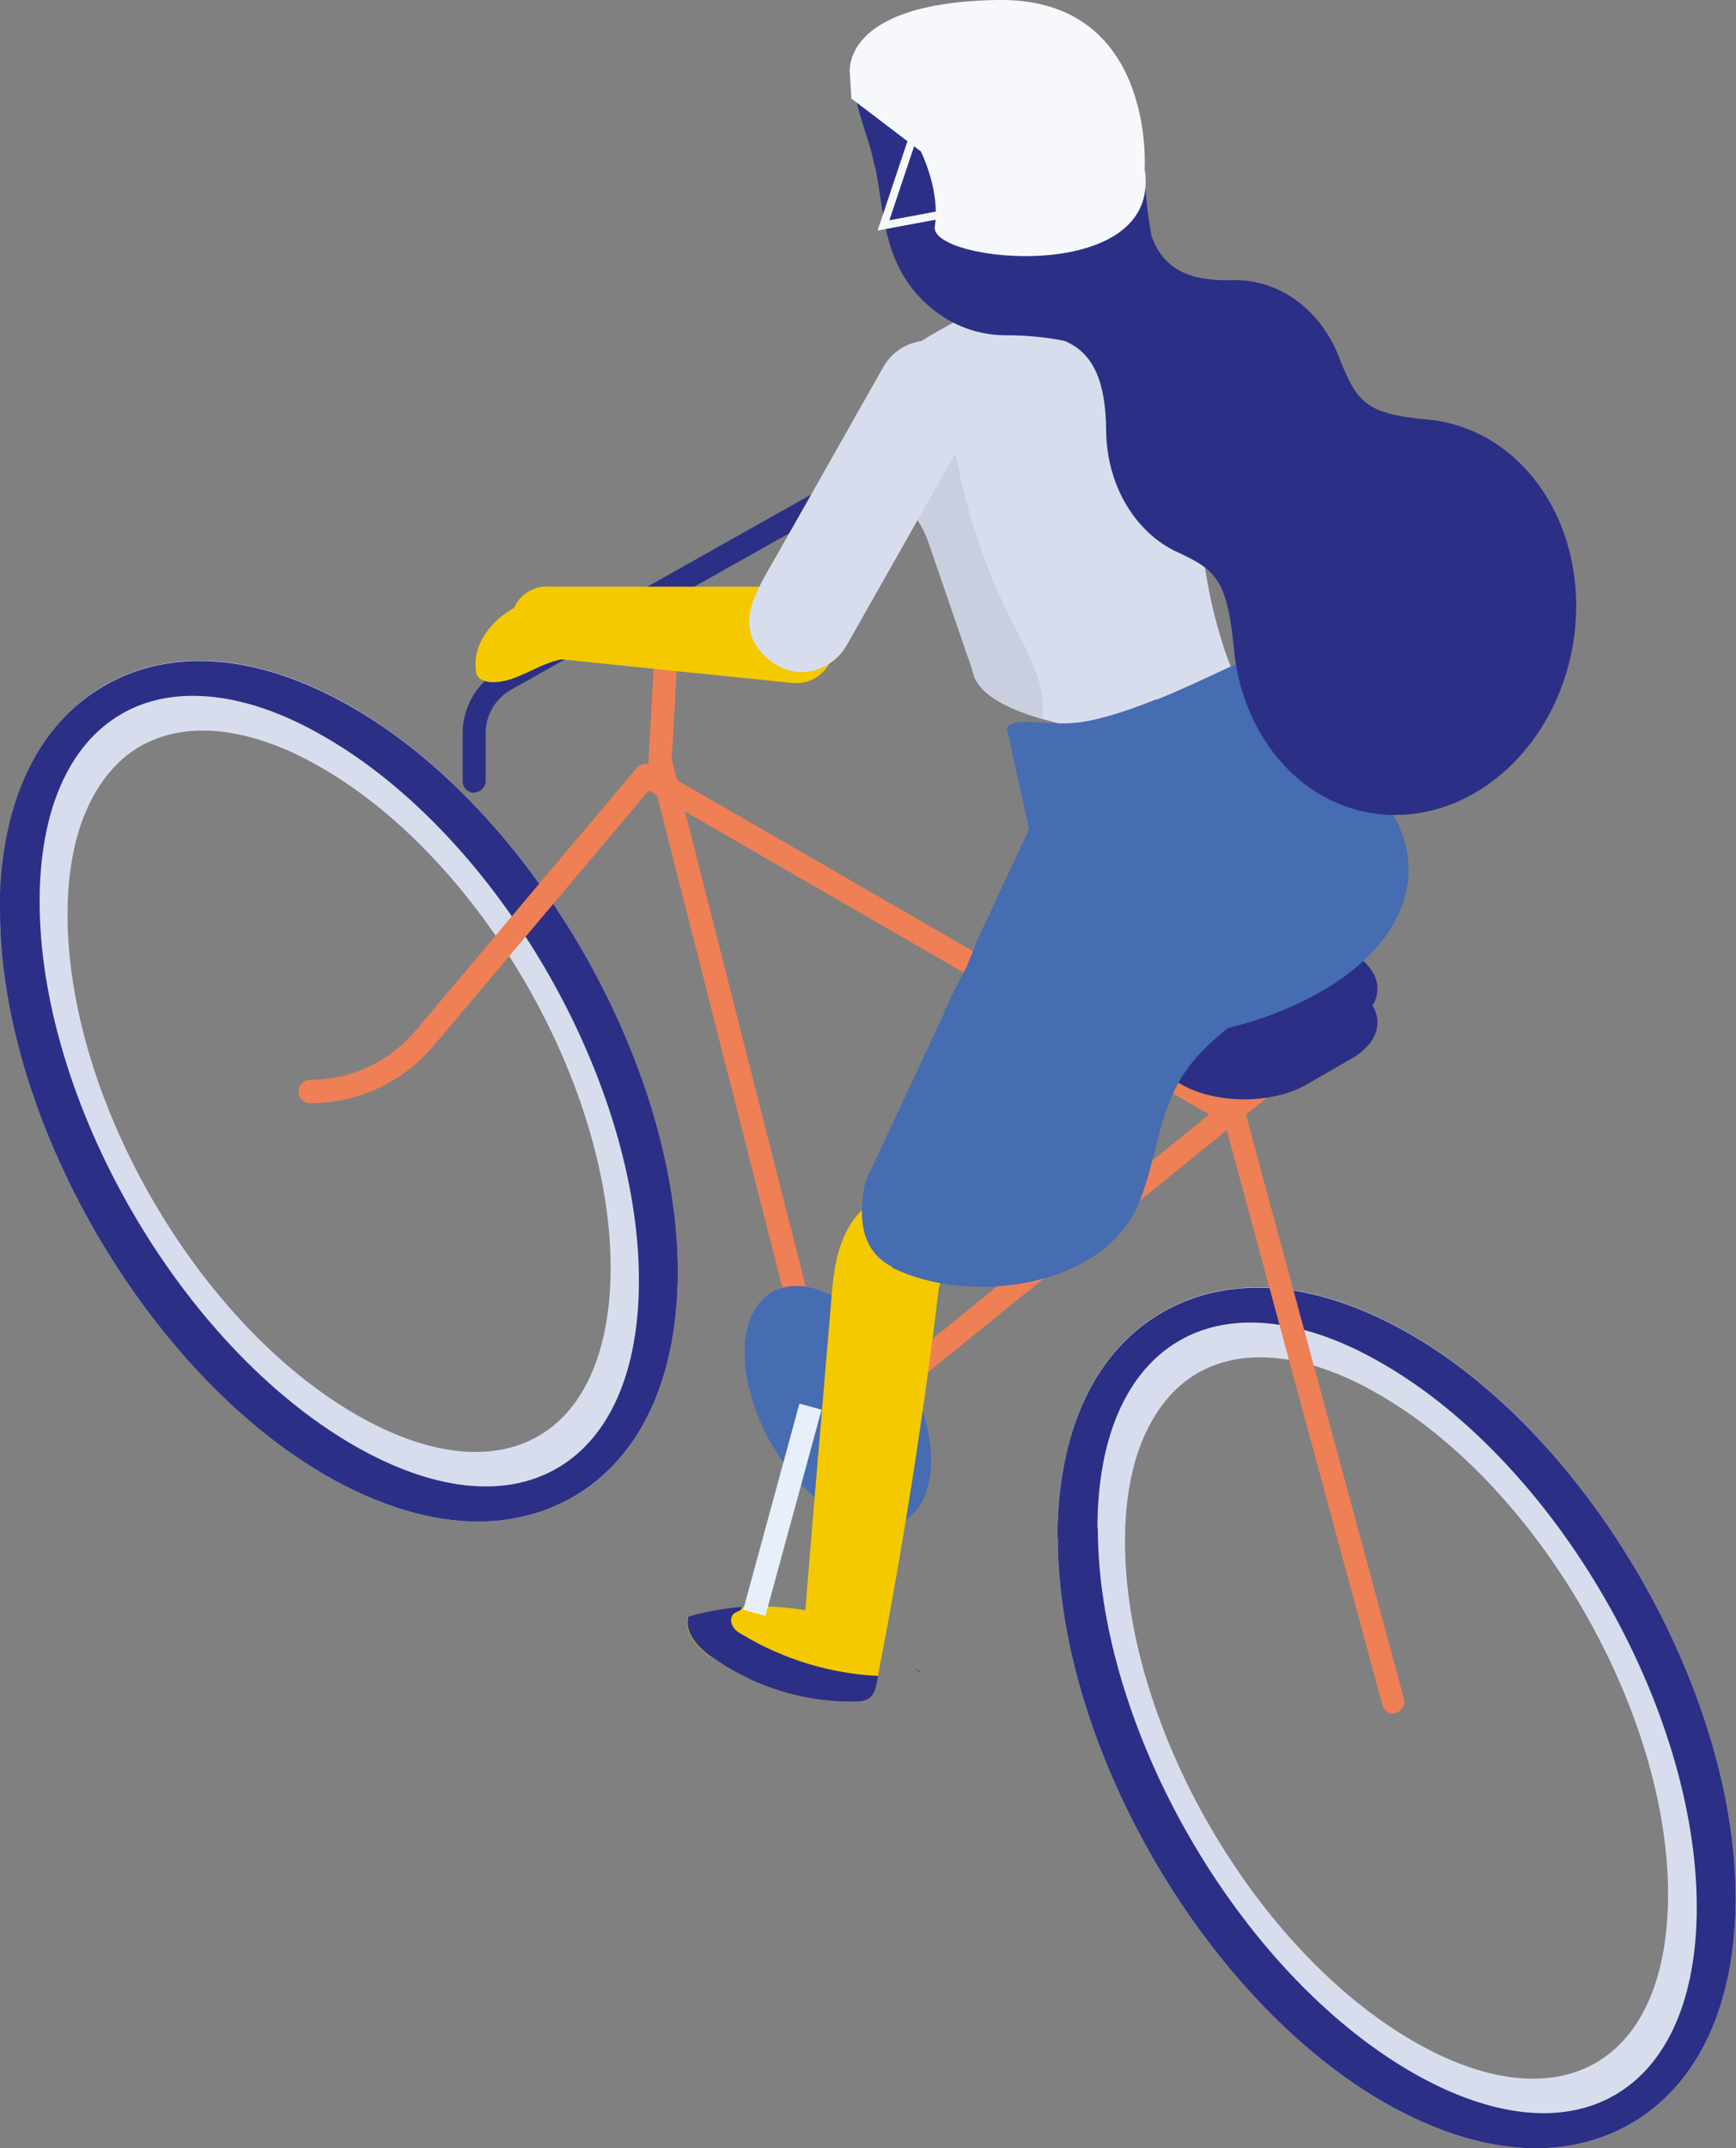 <?xml version="1.0" encoding="UTF-8"?>
<svg xmlns="http://www.w3.org/2000/svg" xmlns:xlink="http://www.w3.org/1999/xlink" viewBox="0 0 46 56.9">
  <rect x="0" y="0" width="46" height="56.9" fill="#808080" stroke="none"/>
  <defs>
    <style>
      .cls-1 {
        fill: #cacfdf;
      }

      .cls-2 {
        fill: #d8ddee;
      }

      .cls-3 {
        fill: #e6effa;
      }

      .cls-4 {
        fill: #f4c900;
      }

      .cls-5 {
        fill: #2b3086;
      }

      .cls-6, .cls-7 {
        fill: none;
      }

      .cls-8 {
        clip-path: url(#clippath-1);
      }

      .cls-9 {
        isolation: isolate;
      }

      .cls-10 {
        mix-blend-mode: multiply;
      }

      .cls-11 {
        fill: #f7f8fc;
      }

      .cls-12 {
        fill: #466cb2;
      }

      .cls-13 {
        fill: #ef7f55;
      }

      .cls-14 {
        clip-path: url(#clippath);
      }

      .cls-7 {
        stroke: #f7f8fc;
        stroke-miterlimit: 10;
        stroke-width: .21px;
      }
    </style>
    <clipPath id="clippath">
      <rect class="cls-6" x="25.66" y="6.74" width="1.61" height="1.87"/>
    </clipPath>
    <clipPath id="clippath-1">
      <rect class="cls-6" x="25.66" y="6.74" width="1.61" height="1.87"/>
    </clipPath>
  </defs>
  <g class="cls-9">
    <g id="Calque_2">
      <g id="_Éléments_Mise_en_page" data-name="Éléments_Mise_en_page">
        <g>
          <path class="cls-5" d="M12.56,20.99c.17,0,.31-.14.31-.31v-1.27c0-.47.26-.91.67-1.14l11.63-6.54c.39-.22.84-.23,1.24-.02.4.2.65.57.71,1.01l.04.34c.02.17.17.29.34.27.17-.02.29-.17.27-.34l-.04-.34c-.08-.64-.46-1.2-1.04-1.49-.57-.29-1.25-.28-1.82.04l-11.63,6.54c-.6.34-.98.98-.98,1.68v1.27c0,.17.14.31.31.31"/>
          <path class="cls-2" d="M28.03,40.73c0,5.49,3.87,12.19,8.62,14.94,1.41.82,2.79,1.23,4.05,1.23.91,0,1.76-.22,2.51-.65,1.8-1.04,2.78-3.16,2.78-5.98,0-5.49-3.87-12.19-8.62-14.94-2.44-1.41-4.77-1.62-6.57-.58-1.8,1.04-2.78,3.16-2.78,5.98M37.46,54.07c-4.22-2.43-7.65-8.38-7.65-13.24,0-1.08.17-2.02.5-2.77.33-.75.8-1.33,1.42-1.69.49-.28,1.05-.42,1.66-.42.95,0,2.03.33,3.16.99,4.22,2.44,7.65,8.38,7.65,13.24,0,2.16-.68,3.75-1.92,4.46-1.24.71-2.95.51-4.82-.57"/>
          <path class="cls-5" d="M28.03,40.73c0,5.49,3.87,12.19,8.62,14.94,1.42.82,2.79,1.23,4.05,1.23.91,0,1.76-.22,2.51-.65,1.8-1.04,2.78-3.16,2.78-5.98,0-5.49-3.87-12.19-8.62-14.93-2.44-1.41-4.77-1.62-6.57-.58-1.8,1.04-2.78,3.16-2.78,5.98M29.08,40.48c0-2.4.77-4.16,2.17-4.97.55-.32,1.19-.48,1.89-.48,1.06,0,2.25.36,3.5,1.09,4.59,2.65,8.32,9.11,8.32,14.4,0,2.4-.77,4.16-2.17,4.97-1.4.81-3.31.59-5.39-.61-4.58-2.65-8.31-9.11-8.31-14.4"/>
          <path class="cls-2" d="M0,24.13C0,29.62,3.87,36.32,8.62,39.07c1.41.82,2.79,1.23,4.05,1.23.91,0,1.76-.22,2.51-.65,1.8-1.04,2.78-3.16,2.78-5.98,0-5.49-3.87-12.19-8.62-14.94-2.44-1.41-4.77-1.62-6.57-.58C.99,19.19,0,21.32,0,24.13M9.44,37.47c-4.22-2.43-7.65-8.38-7.65-13.24,0-1.08.17-2.02.5-2.77.33-.75.8-1.33,1.42-1.69.49-.28,1.05-.42,1.66-.42.95,0,2.03.33,3.16.99,4.22,2.44,7.65,8.38,7.65,13.24,0,2.16-.68,3.75-1.92,4.46-1.24.71-2.95.51-4.82-.57"/>
          <path class="cls-5" d="M0,24.13c0,5.49,3.87,12.19,8.62,14.94,1.42.82,2.79,1.23,4.05,1.23.91,0,1.76-.22,2.51-.65,1.8-1.04,2.78-3.16,2.78-5.98,0-5.49-3.87-12.19-8.62-14.93-2.44-1.41-4.77-1.62-6.57-.58-1.8,1.04-2.78,3.16-2.78,5.98M1.05,23.88c0-2.4.77-4.16,2.17-4.97.55-.32,1.19-.48,1.89-.48,1.06,0,2.25.36,3.5,1.09,4.59,2.65,8.32,9.11,8.32,14.4,0,2.4-.77,4.16-2.17,4.97-1.4.81-3.31.59-5.39-.61-4.59-2.65-8.32-9.11-8.32-14.4"/>
          <path class="cls-2" d="M24.61,14.38s1.14,3.32,1.14,3.32c.02.07.04.14.06.21,0,.03.02.06.04.09.26.51,1.06.84,1.76,1.04.31.09.6.16.82.21.05,0,.09.02.14.03,1.19.23,2.3,0,3.2-.41.31-.14.6-.31.86-.51.13-.1.17-.28.08-.47-.16-.37-.29-.73-.39-1.09-.38-1.26-.5-2.5-.62-3.73-.18-1.73-.72-5.25-2.87-5.6-1.02-.16-2.05.26-2.96.75-.64.35-1.4.71-1.99,1.2,0,0,0,0,0,0-.08.07-.16.14-.24.22-.37.38-.62.83-.66,1.4-.11,1.44,1.22,2.13,1.62,3.32"/>
          <path class="cls-5" d="M25.29,6.37s0,0,.01,0c0-.02,0-.04,0-.06,0,.02,0,.04-.02.05"/>
          <g class="cls-10">
            <g class="cls-14">
              <g class="cls-8">
                <polygon class="cls-13" points="27.27 6.75 26.04 8.61 25.96 8.61 25.66 6.79 27.27 6.75"/>
              </g>
            </g>
          </g>
          <path class="cls-13" d="M25.47,5.78s.1.03.16.01c0-.01,0-.03.01-.04l-.17.03Z"/>
          <path class="cls-13" d="M29.43,8.31c-.39.57-1.68.36-2.92-.45.34-.1.68-.18.98-.24.54-.11,1.27-.17,1.97-.07.1.3.09.57-.04.77"/>
          <path class="cls-5" d="M25.36,5.58s0,0,.01,0c0-.02,0-.04,0-.06,0,.02,0,.04-.02.05"/>
          <path class="cls-13" d="M25.55,5s.1.03.16.01c0-.01,0-.03.01-.04l-.17.03Z"/>
          <path class="cls-5" d="M25,5.97s0,0,.01,0c0-.02,0-.04,0-.05,0,.01,0,.03-.01.04"/>
          <path class="cls-13" d="M23.41,5.33c.02.62.14,1.23.53,1.68.43.51,1.12.71,1.77.72.36,0,.73-.04,1.06-.22.61-.34.89-1.06,1.04-1.75.05-.26.1-.53.11-.79.01-.3,0-.61-.1-.9-.18-.63-.65-1.14-1.21-1.47-.56-.33-1.2-.47-1.84-.54-.31-.04-.64-.04-.92.1-.19.1-.33.28-.37.48-.02.07-.02.15,0,.22-.02.56-.04,1.12-.06,1.68,0,.25-.02.51,0,.77"/>
          <path class="cls-13" d="M25.17,5.48s.09.02.14.01c0-.01,0-.02.01-.03l-.15.02Z"/>
          <path class="cls-13" d="M25.6,5.47c.01.21-.1.4-.22.58-.08.11-.16.22-.28.3s-.26.12-.4.09c-.43-.1-.39-.68-.25-.97.1-.22.32-.4.57-.43.29-.03.56.16.58.44"/>
          <path class="cls-13" d="M36.9,45.38s.05,0,.08-.01c.16-.04.26-.21.22-.38l-4.2-15.52c-.02-.08-.07-.15-.14-.19l-15.6-9.01c-.13-.07-.29-.04-.39.07l-5.86,6.96c-.7.83-1.71,1.3-2.79,1.3-.17,0-.31.14-.31.31s.14.31.31.31c1.26,0,2.45-.55,3.27-1.52l5.7-6.76,15.27,8.82,4.17,15.4c.04.14.16.23.3.23"/>
          <polygon class="cls-13" points="23.03 37.61 34.81 28.07 34.42 27.59 22.92 36.91 21.97 36.52 17.8 20.11 18.03 16.02 17.42 15.98 17.18 20.17 17.19 20.21 21.46 36.97 23.03 37.61"/>
          <path class="cls-5" d="M34.63,28.72l1.18-.68c.92-.53.92-1.39,0-1.92l-1.18-.68c-.92-.53-2.42-.53-3.33,0l-1.18.68c-.92.53-.92,1.4,0,1.92l1.18.68c.92.53,2.42.53,3.33,0"/>
          <path class="cls-5" d="M34.63,27.83l1.18-.68c.92-.53.92-1.39,0-1.92l-1.18-.68c-.92-.53-2.42-.53-3.33,0l-1.18.68c-.92.53-.92,1.4,0,1.92l1.18.68c.92.53,2.42.53,3.33,0"/>
          <path class="cls-5" d="M24.24,44.16l.13.15s0-.02,0-.03c-.04-.04-.09-.08-.13-.11"/>
          <path class="cls-4" d="M15.69,15.69c-.7.04-1.42.08-2.04.4-.62.32-1.13.97-1.04,1.66,0,.07.02.14.07.19.06.07.16.1.25.12.64.08,1.21-.41,1.83-.57.26-.06.53-.07.78-.14.26-.07.51-.24.58-.5.03-.1.02-.22,0-.32-.08-.4-.41-.73-.8-.82l.36-.03Z"/>
          <path class="cls-12" d="M19.73,35.83c0,1.58,1.11,3.49,2.47,4.28,1.37.79,2.47.15,2.47-1.43s-1.11-3.49-2.47-4.28c-1.36-.79-2.47-.15-2.47,1.43"/>
          <path class="cls-4" d="M18.83,43.86c1.09.8,2.45,1.23,3.8,1.21.15,0,.31-.01.43-.11.11-.1.15-.25.18-.4.01-.06.02-.12.03-.17,0,0,0,0,0-.01,0,0,0-.02,0-.03.66-3.4,1.2-6.83,1.61-10.26.11-.26.18-.54.21-.82.06-.53-.07-1.12-.48-1.44-.61-.47-1.56-.14-2,.49-.45.62-.53,1.43-.59,2.2-.23,2.71-.46,5.42-.68,8.13-.56-.1-1.13-.12-1.69-.08-.48.04-.96.12-1.42.26-.11.42.25.81.6,1.06"/>
          <path class="cls-5" d="M18.83,43.86c1.09.8,2.45,1.23,3.8,1.21.15,0,.31-.01.43-.11.11-.1.15-.25.18-.4.01-.06.02-.12.03-.17-1.26-.06-2.51-.44-3.59-1.09-.11-.06-.22-.13-.27-.24-.06-.11-.05-.27.05-.33.07-.05.2-.07.2-.16,0,0,0,0,0-.01-.48.04-.96.12-1.42.26-.11.42.25.81.6,1.06"/>
          <path class="cls-1" d="M24.89,10.02s.01,0,.02.01c.03,0,.06.02.09.04l-.11-.05Z"/>
          <path class="cls-1" d="M24.5,9.85l.38.16c-.11-.08-.24-.13-.37-.17-.02,0-.04-.01-.06-.02l.06.02Z"/>
          <path class="cls-1" d="M24.61,14.38s1.14,3.32,1.14,3.32c.02.07.04.14.06.21,0,.03.02.06.04.09.26.51,1.06.84,1.76,1.04.14-.81-.32-1.66-.71-2.41-.77-1.48-1.31-3.08-1.6-4.72-.09-.51-.16-1.02-.37-1.49-.14-.31-.36-.61-.64-.8-.21-.07-.43-.04-.64.04-.37.38-.62.83-.66,1.4-.11,1.44,1.22,2.13,1.62,3.32"/>
          <path class="cls-4" d="M21.97,16.58c-.12-.22-.27-.44-.43-.66-.33-.19-.63-.36-.64-.38h-6.29c-.25-.03-.5.04-.7.19-.04.03-.07.06-.1.09-.14.14-.23.33-.26.53-.07.51.29.99.8,1.06l6.65.68s.01,0,.02,0c.8.07,1.35-.81.96-1.51"/>
          <path class="cls-2" d="M20.49,17.56s.01,0,.02.01c.64.45,1.53.21,1.92-.47l3.4-6c.38-.67.14-1.52-.53-1.9-.67-.38-1.53-.14-1.9.53l-1.34,2.37-1.32,2.33c-.61,1.12-1.52,2.21-.24,3.14"/>
          <path class="cls-12" d="M23.63,33.57c2,1.01,5.59.57,6.54-1.69.45-1.07.51-2.29,1.1-3.28.31-.53.76-.96,1.24-1.35,1.07-.87,2.35-1.58,2.92-2.82.11-.24.18-.48.23-.73.19-.43.3-.9.32-1.37.03-.76-.14-1.5-.45-2.18-.35-.76-.88-1.46-1.51-2.02-.09-.08-.18-.16-.26-.25-.15-.27-.3-.45-.47-.56-.07.05-.15.09-.24.13-.66.3-1.53.73-2.42,1.09-.6.24-1.21.45-1.76.56-1.07.22-1.95-.17-2.18.2l.59,2.67-1.37,2.93c-.09.24-.19.48-.29.72-.08.18-.21.42-.36.69l-.23.5-2.1,4.49c-.21,1.01-.09,1.85.72,2.26"/>
          <path class="cls-12" d="M25,26.81c2.23.88,5.07,1.02,7.5.43.91-.22,1.76-.55,2.51-.98,2.91-1.68,3.07-4.34.51-6.13-.16-.11-.33-.22-.51-.32-1.24-.71-2.79-1.15-4.39-1.28-.6.24-1.21.45-1.76.56-1.07.22-1.95-.17-2.18.2l.59,2.67-1.37,2.93c-.09.24-.19.48-.29.72-.08.18-.21.41-.36.69l-.23.5Z"/>
          <path class="cls-5" d="M23.17,4.38c-.02-.12-.05-.23-.08-.35-.26-.98-.8-1.97-.15-2.87.45-.62,1.34-.82,2.17-.94.91-.12,1.87-.18,2.77.12,1.7.57,2.41,2.69,2.45,4.14.01.61.08,1.2.18,1.76.3.87.99,1.21,2.1,1.18.81-.03,1.61.29,2.22.97.28.31.5.68.65,1.07.47,1.19.7,1.5,2.32,1.65.97.08,1.92.53,2.66,1.35,1.76,1.95,1.74,5.26-.05,7.41-1.79,2.14-4.67,2.3-6.43.35-.74-.82-1.17-1.89-1.28-3-.18-1.85-.46-2.12-1.51-2.6,0,0,0,0,0,0-.35-.16-.67-.4-.95-.71-.61-.68-.92-1.58-.93-2.51-.01-1.28-.33-2.05-1.1-2.37-.49-.1-1-.15-1.53-.15-.86.01-1.7-.34-2.35-1.05-.94-1.04-.9-2.24-1.14-3.42"/>
          <rect class="cls-3" x="17.91" y="39.68" width="5.66" height=".61" transform="translate(-23.3 49.48) rotate(-74.75)"/>
          <path class="cls-11" d="M30.33,4.48S30.63-.07,26.43,0c-4.2.07-3.91,1.95-3.91,1.95l.04.66,1.84,1.4s.52,1.03.37,1.99c-.15.96,6.06,1.59,5.56-1.53"/>
          <polyline class="cls-7" points="25.18 5.64 23.41 5.97 24.26 3.43"/>
        </g>
      </g>
    </g>
  </g>
</svg>